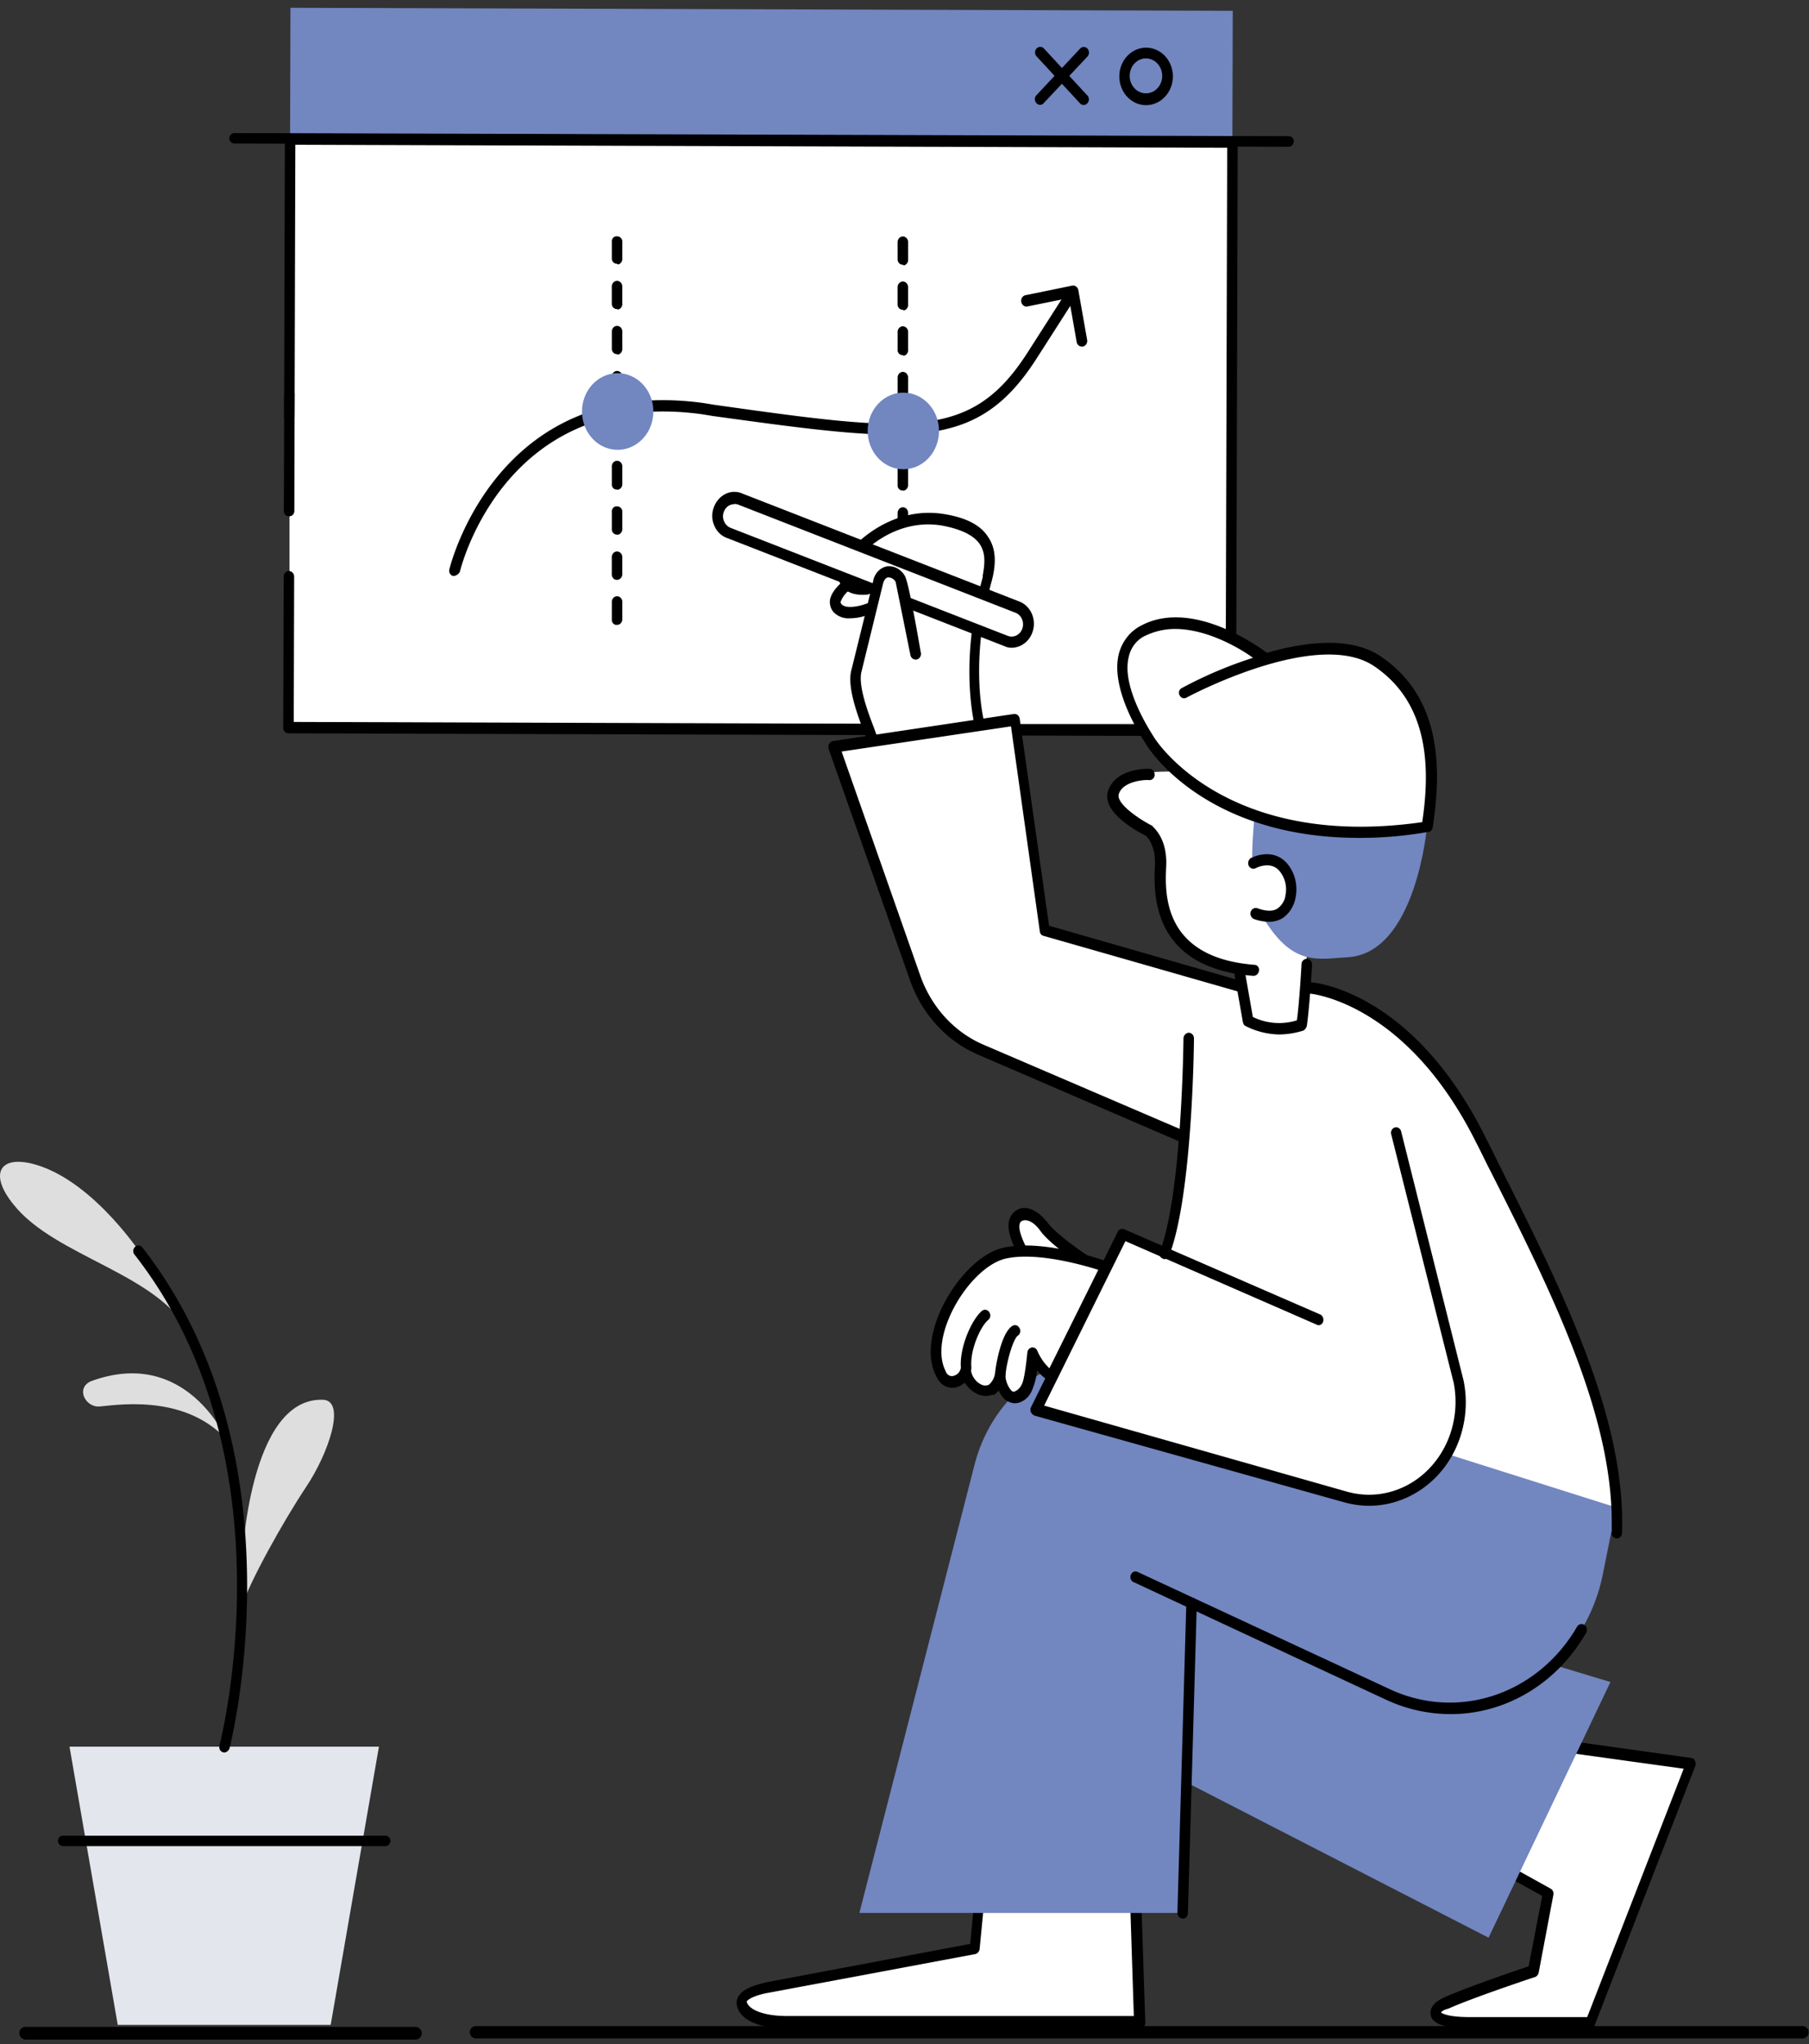 <svg xmlns="http://www.w3.org/2000/svg" viewBox="0 0 200 226" fill="none" xmlns:v="https://vecta.io/nano"><rect x="0" y="0" width="200" height="226" fill="#333333" stroke="none"/><path d="M136.185 14.98H32.004v65.066h104.181V14.98z" fill="#fff"/><path d="M32.111.862l-.04 14.507 104.181.332.04-14.507L32.111.862z" fill="#7286c0"/><g fill="#000"><path d="M136.134 81.394l-104.239-.312c-.077.005-.155-.008-.227-.038a.55.55 0 0 1-.193-.134c-.055-.059-.098-.13-.125-.207a.63.63 0 0 1-.035-.244l.047-16.7c0-.165.061-.324.17-.441a.56.56 0 0 1 .41-.183.56.56 0 0 1 .41.183c.109.117.17.276.17.441l-.047 16.065 103.02.334.182-63.82-103.026-.334-.083 30.059c0 .165-.061.324-.17.441a.56.56 0 0 1-.41.183.56.56 0 0 1-.411-.183.65.65 0 0 1-.17-.441l.088-30.666a.63.63 0 0 1 .035-.244c.028-.078.07-.149.125-.207s.121-.105.193-.134.15-.042.227-.038l104.181.334a.52.52 0 0 1 .228.038.55.55 0 0 1 .193.134.6.6 0 0 1 .125.207.65.65 0 0 1 .035.244l-.182 65.067c.005.077-.005.154-.029.226s-.062.139-.111.195-.108.1-.174.13a.49.49 0 0 1-.209.044z"/><path d="M31.957 57.086a.51.51 0 0 1-.227-.038.54.54 0 0 1-.192-.134c-.054-.059-.096-.13-.123-.208a.63.63 0 0 1-.033-.244l.036-12.804a.63.63 0 0 1 .035-.244.59.59 0 0 1 .125-.207c.055-.058.121-.105.193-.134s.15-.042.227-.038c.078-.01.158-.001.232.027s.142.074.197.134a.58.58 0 0 1 .146.462l-.031 12.832a.63.63 0 0 1-.043.237.59.59 0 0 1-.128.198.55.55 0 0 1-.191.127c-.071.028-.147.039-.223.034zM142.4 16.231l-116.413-.363a.58.58 0 0 1-.635-.578.58.58 0 0 1 .635-.578l116.47.347a.55.55 0 0 1 .228.035.56.56 0 0 1 .193.125.55.55 0 0 1 .125.193c.028.072.04.15.035.227a.6.6 0 0 1-.051.236.58.58 0 0 1-.14.197.6.6 0 0 1-.207.125.59.59 0 0 1-.24.032h0zm-27.408-4.642a.49.49 0 0 1-.222-.046.53.53 0 0 1-.183-.143c-.055-.056-.099-.124-.129-.199a.64.64 0 0 1 0-.476c.03-.075.074-.143.129-.199l4.826-5.148a.57.57 0 0 1 .187-.134c.069-.031.144-.047.22-.047a.54.54 0 0 1 .22.047.58.58 0 0 1 .187.134c.053.057.096.125.124.2s.044.155.044.236-.015.161-.044.236-.071.143-.124.2l-4.831 5.148c-.05.062-.113.11-.182.143a.49.49 0 0 1-.222.046z"/><path d="M119.801 11.606a.53.53 0 0 1-.22-.05c-.069-.032-.132-.08-.184-.139l-4.794-5.182a.61.61 0 0 1-.125-.2c-.029-.075-.044-.155-.044-.236s.015-.161.044-.236a.61.61 0 0 1 .125-.2.58.58 0 0 1 .186-.134c.07-.031.145-.047.22-.047a.55.55 0 0 1 .221.047.57.57 0 0 1 .186.134l4.795 5.187a.6.6 0 0 1 .129.198c.03.075.046.155.046.236a.63.63 0 0 1-.046.236.61.61 0 0 1-.129.198c-.051.062-.114.112-.185.144a.49.49 0 0 1-.225.045zm6.9.022a2.82 2.82 0 0 1-1.643-.542c-.485-.351-.863-.849-1.085-1.431a3.4 3.4 0 0 1-.163-1.837c.117-.616.4-1.181.816-1.624s.943-.744 1.518-.864a2.77 2.77 0 0 1 1.709.187c.54.243 1.001.652 1.325 1.176s.495 1.139.493 1.768c-.006.842-.321 1.648-.878 2.241a2.87 2.87 0 0 1-2.092.926h0zm0-5.171a1.71 1.71 0 0 0-1 .322 1.9 1.9 0 0 0-.665.865 2.07 2.07 0 0 0-.106 1.116c.069.375.239.72.49.991a1.76 1.76 0 0 0 .92.531 1.68 1.68 0 0 0 1.039-.107 1.83 1.83 0 0 0 .809-.709 2.03 2.03 0 0 0 .306-1.072c-.003-.508-.19-.995-.522-1.357s-.783-.57-1.256-.58h-.015zM50.202 63.681h-.114c-.074-.018-.143-.052-.204-.1a.58.58 0 0 1-.15-.179.62.62 0 0 1-.071-.228.63.63 0 0 1 .02-.239c.057-.189 5.183-21.531 28.113-18.369l1.156.189c21.77 3.062 28.399 3.952 34.629-5.739l4.017-6.279a.59.59 0 0 1 .371-.273.56.56 0 0 1 .443.089.63.63 0 0 1 .254.399.67.67 0 0 1-.083.475l-4.017 6.273c-6.64 10.315-13.943 9.296-35.733 6.301l-1.156-.189C55.768 42.75 50.901 62.968 50.844 63.218a.92.92 0 0 1-.272.311c-.111.08-.238.132-.371.151h0z"/><path d="M119.615 38.314a.54.54 0 0 1-.378-.133c-.107-.092-.179-.223-.203-.368l-.855-4.859-4.53.918a.55.55 0 0 1-.242.017c-.081-.012-.158-.042-.227-.088a.61.61 0 0 1-.176-.178c-.046-.072-.079-.153-.094-.239a.71.71 0 0 1 .002-.26.65.65 0 0 1 .1-.237.61.61 0 0 1 .179-.174.57.57 0 0 1 .23-.082l5.105-1.046a.55.55 0 0 1 .232-.001.56.56 0 0 1 .213.095.61.61 0 0 1 .163.177.67.67 0 0 1 .087.231l.969 5.482a.67.67 0 0 1 .001.248.66.66 0 0 1-.088.23.62.62 0 0 1-.165.175.56.56 0 0 1-.215.093h-.108zM68.219 69.091c-.078.01-.158.001-.232-.027s-.142-.074-.197-.134a.58.58 0 0 1-.146-.462v-1.859a.67.67 0 0 1 .027-.256.63.63 0 0 1 .121-.222c.054-.064.121-.115.195-.151s.154-.053.235-.053a.55.55 0 0 1 .235.053.58.58 0 0 1 .195.151c.055.065.096.14.121.222a.67.67 0 0 1 .027.256v1.87a.66.66 0 0 1-.046.236.62.62 0 0 1-.126.199.57.57 0 0 1-.188.132.54.54 0 0 1-.221.045h0zm0-4.976a.52.52 0 0 1-.228-.04.55.55 0 0 1-.193-.136.6.6 0 0 1-.125-.209c-.027-.078-.039-.161-.035-.245v-1.887a.65.65 0 0 1 .17-.441.56.56 0 0 1 .41-.182.56.56 0 0 1 .41.182.65.65 0 0 1 .17.441v1.865c.004.083-.008.165-.035.243s-.067.149-.12.21a.58.58 0 0 1-.186.143c-.07.034-.146.053-.224.055h-.016zm0-5.01a.51.51 0 0 1-.227-.038.54.54 0 0 1-.192-.135.59.59 0 0 1-.124-.208.63.63 0 0 1-.033-.244v-1.87a.6.6 0 0 1 .025-.249.58.58 0 0 1 .124-.212c.055-.06.124-.105.198-.132a.48.48 0 0 1 .232-.025c.077-.005.155.008.227.038a.55.55 0 0 1 .193.134c.055.059.097.13.125.207a.63.63 0 0 1 .035.244v1.865a.66.66 0 0 1-.157.448.57.57 0 0 1-.403.203l-.026-.028zm0-4.982c-.078.01-.158.001-.232-.027s-.142-.074-.197-.134a.58.58 0 0 1-.146-.462v-1.87a.67.67 0 0 1 .027-.256.63.63 0 0 1 .121-.222c.054-.064.121-.115.195-.151s.154-.053.235-.053a.55.55 0 0 1 .235.053.58.58 0 0 1 .195.151c.055.065.096.14.121.222a.67.67 0 0 1 .027.256v1.865c.008.164-.043.324-.144.447a.57.57 0 0 1-.395.21l-.041-.028zm0-5.01c-.078.005-.155-.008-.227-.038s-.138-.075-.193-.134-.097-.13-.125-.207a.63.63 0 0 1-.035-.244v-1.87a.65.65 0 0 1 .17-.441.56.56 0 0 1 .41-.183.56.56 0 0 1 .41.183.65.65 0 0 1 .17.441v1.87c.014.165-.033.329-.131.456a.57.57 0 0 1-.393.223l-.057-.056zm0-4.982a.51.51 0 0 1-.227-.038.54.54 0 0 1-.192-.135.6.6 0 0 1-.124-.208.63.63 0 0 1-.033-.244v-1.865a.65.65 0 0 1 .17-.441.56.56 0 0 1 .41-.183.56.56 0 0 1 .41.183.65.65 0 0 1 .17.441v1.87c.013.163-.034.325-.131.451a.57.57 0 0 1-.388.223l-.067-.056zm0-4.976c-.078.004-.155-.009-.227-.04a.55.55 0 0 1-.192-.136.6.6 0 0 1-.123-.209.63.63 0 0 1-.033-.245v-1.809a.67.67 0 0 1 .027-.256.63.63 0 0 1 .121-.222.58.58 0 0 1 .195-.151.55.55 0 0 1 .47 0 .58.58 0 0 1 .195.151.63.63 0 0 1 .121.222.67.67 0 0 1 .027.256v1.87a.65.65 0 0 1-.14.412.57.57 0 0 1-.358.211l-.083-.056zm0-4.982a.52.52 0 0 1-.228-.04.55.55 0 0 1-.193-.136.6.6 0 0 1-.125-.208c-.027-.078-.039-.161-.035-.245v-1.865a.65.65 0 0 1 .17-.441.56.56 0 0 1 .41-.183.56.56 0 0 1 .41.183.65.65 0 0 1 .17.441v1.865a.66.66 0 0 1-.114.446.58.58 0 0 1-.368.239l-.098-.056zm0-5.01a.51.51 0 0 1-.227-.037c-.072-.03-.138-.076-.192-.135a.6.6 0 0 1-.124-.208.63.63 0 0 1-.033-.244v-1.787a.6.6 0 0 1 .025-.249.58.58 0 0 1 .124-.212c.055-.06.124-.105.198-.132a.48.48 0 0 1 .232-.025c.077-.005.155.008.227.038s.138.075.193.134.097.13.125.207a.63.63 0 0 1 .035.244v1.865a.66.66 0 0 1-.133.405.58.58 0 0 1-.344.219l-.109-.084zm31.597 40.035c-.078.01-.158.001-.232-.027s-.142-.074-.197-.134a.58.58 0 0 1-.146-.462v-1.87a.67.67 0 0 1 .027-.256.63.63 0 0 1 .121-.222c.054-.064.121-.115.195-.151s.154-.053.235-.053a.55.55 0 0 1 .235.053.59.59 0 0 1 .195.151.65.65 0 0 1 .121.222.67.67 0 0 1 .027.256v1.865c.001.082-.014.164-.043.24a.61.61 0 0 1-.125.204.59.59 0 0 1-.189.137.54.54 0 0 1-.223.048h0zm0-5.01c-.077.005-.155-.008-.227-.038s-.138-.075-.193-.134-.097-.13-.125-.207a.63.63 0 0 1-.035-.244v-1.87a.6.6 0 0 1 .025-.249.58.58 0 0 1 .124-.212c.055-.06.124-.105.198-.132a.48.48 0 0 1 .232-.025.52.52 0 0 1 .227.037.54.54 0 0 1 .193.134.59.59 0 0 1 .125.207.63.63 0 0 1 .035.244v1.865c.004.083-.008.165-.035.243s-.067.149-.12.21a.59.59 0 0 1-.186.143.55.55 0 0 1-.224.055l-.016-.028zm0-4.982a.51.51 0 0 1-.227-.038.54.54 0 0 1-.192-.134.59.59 0 0 1-.124-.208.63.63 0 0 1-.033-.244v-1.87a.65.65 0 0 1 .17-.441.56.56 0 0 1 .41-.183.56.56 0 0 1 .41.183.65.65 0 0 1 .17.441v1.87a.66.66 0 0 1-.156.448.57.57 0 0 1-.404.203l-.026-.028zm0-4.982c-.078.01-.158.001-.232-.027s-.142-.074-.197-.134a.58.58 0 0 1-.146-.462v-1.87a.64.64 0 0 1 .187-.402.56.56 0 0 1 .391-.162.56.56 0 0 1 .391.162.64.64 0 0 1 .187.402v1.87a.65.65 0 0 1-.146.444.57.57 0 0 1-.393.208l-.041-.028zm0-5.01c-.077.005-.155-.008-.227-.038s-.138-.075-.193-.134-.097-.13-.125-.207a.63.63 0 0 1-.035-.244v-1.865a.65.65 0 0 1 .17-.441.56.56 0 0 1 .41-.183.56.56 0 0 1 .41.183.65.65 0 0 1 .17.441v1.87c.007.081-.001.163-.023.241a.62.62 0 0 1-.108.213.58.58 0 0 1-.176.152c-.068.038-.141.061-.216.068l-.057-.056zm0-4.977a.52.52 0 0 1-.226-.041c-.072-.031-.137-.077-.191-.136a.6.6 0 0 1-.123-.208.65.65 0 0 1-.035-.243v-1.865a.65.65 0 0 1 .17-.441.56.56 0 0 1 .41-.183.56.56 0 0 1 .41.183.65.65 0 0 1 .17.441v1.87a.66.66 0 0 1-.13.453c-.097.127-.236.208-.388.226l-.067-.056zm0-4.982c-.078.01-.158.001-.232-.027s-.142-.074-.197-.134a.58.58 0 0 1-.146-.462v-1.87a.67.67 0 0 1 .027-.256.63.63 0 0 1 .121-.222c.054-.064.121-.116.195-.151a.55.55 0 0 1 .47 0 .59.59 0 0 1 .195.151.65.65 0 0 1 .121.222.67.67 0 0 1 .027.256v1.865a.67.67 0 0 1-.012.244.65.65 0 0 1-.099.221.61.61 0 0 1-.171.163.55.55 0 0 1-.216.079l-.083-.078zm0-5.01c-.077.005-.155-.008-.227-.038s-.138-.075-.193-.134-.097-.13-.125-.207a.63.63 0 0 1-.035-.244v-1.87a.65.65 0 0 1 .17-.441.56.56 0 0 1 .41-.183.56.56 0 0 1 .41.183.65.65 0 0 1 .17.441v1.865a.66.66 0 0 1-.106.46c-.09.132-.225.221-.376.247l-.099-.078zm0-4.982a.51.51 0 0 1-.227-.038.54.54 0 0 1-.192-.134.59.59 0 0 1-.124-.208.63.63 0 0 1-.033-.244v-1.87a.65.65 0 0 1 .17-.441.56.56 0 0 1 .41-.183.56.56 0 0 1 .41.183c.109.117.17.275.17.441v1.987c-.005.142-.055.278-.141.385a.57.57 0 0 1-.336.205l-.109-.084z"/></g><path d="M72.181 46.191c.355-2.308-1.099-4.489-3.248-4.871s-4.18 1.18-4.535 3.488 1.099 4.489 3.248 4.871 4.18-1.18 4.535-3.488zm31.634 1.471c.007-2.34-1.754-4.242-3.932-4.249s-3.95 1.884-3.956 4.224 1.754 4.242 3.933 4.249 3.95-1.884 3.956-4.224z" fill="#7286c0"/><path d="M104.941 72.844s-2.431-3.797-5.504-1.497-2.897 10.577-2.897 10.577l11.822-1.742-3.421-7.337zm8.117 65.502s-1.156-1.993-.928-3.179c.291-1.303 1.975-1.303 3.307.557 1.037 1.431 4.292 3.613 4.292 3.613-.44.62-1.029 1.099-1.705 1.385a3.71 3.71 0 0 1-2.125.235c-2.608-.312-2.841-2.611-2.841-2.611z" fill="#fff"/><path d="M116.48 141.585a2.08 2.08 0 0 1-.638-.066c-2.317-.312-3.188-1.993-3.359-2.984-.29-.501-1.218-2.305-.927-3.552.078-.33.238-.631.462-.872a1.74 1.74 0 0 1 .813-.497c.984-.251 2.14.434 3.068 1.67s4.147 3.423 4.178 3.423a.92.92 0 0 1 .29.373.77.77 0 0 1-.057.501c-.449.632-1.029 1.142-1.694 1.49a4.47 4.47 0 0 1-2.136.514h0zm-2.83-3.301c0 .062.29 1.804 2.379 2.054a3.52 3.52 0 0 0 1.533-.113c.498-.15.963-.409 1.364-.761-.985-.684-3.074-2.226-3.882-3.34-.7-.996-1.451-1.308-1.913-1.18-.102.017-.197.067-.271.145s-.122.18-.138.289c-.171.685.518 2.116.814 2.678.046.039.046.1.114.228z" fill="#000"/><g fill="#fff"><path d="M110.508 152.418c-.347.869-1.099 1.554-2.146 1.114-.391-.162-.736-.431-1-.781a2.66 2.66 0 0 1-.503-1.212l-.119.25c-.461.874-1.856 1.492-2.592.062-2.379-4.047 2.664-12.392 7.013-13.388s11.191 1.497 11.191 1.497l-5.971 12.141c-1.219-.434-2.074-2.494-2.074-2.494s-.228 3.056-.694 3.864-1.275 1.369-2.027.684-.871-2.176-.871-2.176l-.207.439zm20.245-26.714l-22.391-9.647c-1.663-.706-3.169-1.781-4.419-3.155a13.82 13.82 0 0 1-2.837-4.816l-8.988-25.528 20.002-2.989 3.307 23.285 21.857 6.29h7.479s10.958.746 18.955 16.872c7.132 14.384 15.55 29.886 15.031 43.463L125.7 159.142l3.073-20.546c1.099-2.867 1.737-7.659 2.141-12.207l-.161-.685z"/><path d="M144.427 106.344l-.581 6.724c-1.94.719-4.066.585-5.914-.373l-.959-5.605v-.19c-9.163-1.43-8.873-8.528-8.697-11.327.114-2.928-1.275-3.896-1.275-3.896s-4.696-2.305-3.944-4.359 3.944-1.932 3.944-1.932l1.389-.061 17.566-.373-1.529 21.392z"/><path d="M139.731 72.733s-7.712-5.979-13.336-2.989.731 12.191.731 12.191 7.826 12.954 30.611 9.525c.871-5.789 1.218-13.761-5.504-18.303-2.903-1.993-7.308-1.559-11.367-.501l-1.135.078zm25.973 133.541l5.39 3.051-1.622 8.594s-6.961 2.305-9.625 3.546c-1.856.813-1.913 2.182 2.55 2.182h13.393l11.134-28.639-15.887-2.227-5.333 13.493z"/></g><path d="M175.847 224.27h-13.393c-2.721 0-4.115-.501-4.286-1.497-.063-.435 0-1.242 1.503-1.926 2.379-1.064 7.945-2.989 9.329-3.429l1.509-7.793-5.044-2.783a.61.61 0 0 1-.299-.343c-.054-.152-.051-.32.009-.47l5.334-13.509a.58.58 0 0 1 .23-.294c.105-.067.229-.095.35-.079l15.886 2.227c.089.001.176.032.248.087s.127.134.157.224c.05.081.082.174.092.271s-.002.195-.035.286l-11.123 28.655c0 .184-.233.373-.467.373zm-16.524-1.742c.177.122.871.495 3.11.495h13.046l10.667-27.458-14.704-2.037-4.924 12.563 4.929 2.738a.61.61 0 0 1 .252.29c.052.124.066.262.038.395l-1.622 8.588c-.024.114-.074.219-.146.307a.64.64 0 0 1-.264.194c-.057 0-6.956 2.305-9.563 3.485-.528.128-.762.312-.819.44z" fill="#000"/><path d="M125.467 207.955l.518 15.693h-38.9c-2.84 0-4.81-.746-5.043-2.055s2.783-1.742 2.783-1.742l22.956-4.297.813-8.406 16.872.807z" fill="#fff"/><path d="M125.99 224.271H87.085c-3.245 0-5.277-.935-5.624-2.555-.034-.184-.031-.374.009-.556s.117-.354.224-.502c.638-.996 2.669-1.369 3.074-1.491l22.495-4.236.752-7.91c.021-.151.091-.289.197-.39a.59.59 0 0 1 .383-.167l16.929.869a.6.6 0 0 1 .399.194.69.69 0 0 1 .181.429l.518 15.691a.59.59 0 0 1-.042.239c-.031.075-.076.142-.134.196-.166.061-.285.189-.456.189zm-16.928-16.565l-.757 7.792a.68.68 0 0 1-.151.355.61.61 0 0 1-.31.202l-22.961 4.297c-.751.123-2.027.501-2.317.935-.057.062 0 .062 0 .062.171.745 1.622 1.558 4.463 1.558h38.325l-.467-14.444-15.824-.757z" fill="#000"/><g fill="#7286c0"><path d="M136.019 173.275l42.03 12.703-13.476 28.268-44.813-23.04 2.55-19.801 13.709 1.87z"/><path d="M178.688 166.675l-51.562-16.31c-1.976-.625-4.047-.822-6.094-.579s-4.029.918-5.83 1.99-3.387 2.516-4.665 4.251-2.22 3.725-2.776 5.855l-12.75 49.625h35.743l.985-34.245 21.8 9.959a16.25 16.25 0 0 0 7.4 1.472c2.538-.099 5.024-.797 7.282-2.045s4.232-3.015 5.782-5.175 2.638-4.66 3.187-7.323l1.498-7.475z"/></g><path d="M160.371 189.524c-2.433-.001-4.84-.533-7.075-1.564l-28.062-13.075c-.114-.08-.199-.202-.237-.344a.66.66 0 0 1 .027-.427c.057-.134.156-.242.28-.305s.265-.076.397-.037l27.989 13.014c3.655 1.7 7.757 1.93 11.557.65s7.044-3.987 9.139-7.625c.091-.126.222-.21.368-.237a.55.55 0 0 1 .42.091.64.64 0 0 1 .252.373c.037.154.02.317-.05.458-1.569 2.761-3.774 5.042-6.402 6.624s-5.591 2.409-8.603 2.404h0z" fill="#000"/><path d="M93.694 64.622s-2.141 1.498-1.156 2.617 3.711 0 3.711 0 2.783-.935 3.421-2.227-3.25-2.506-5.976-.39z" fill="#fff"/><path d="M93.953 68.363c-.328.025-.656-.023-.966-.141s-.593-.303-.833-.544a1.7 1.7 0 0 1-.322-.579c-.07-.214-.098-.442-.083-.668.119-1.113 1.394-2.115 1.622-2.304 2.322-1.804 5.396-1.492 6.438-.501a1.3 1.3 0 0 1 .45.742 1.37 1.37 0 0 1-.103.878c-.751 1.559-3.478 2.494-3.768 2.555a5.7 5.7 0 0 1-2.436.562h0zm3.25-4.297c-1.112.008-2.196.377-3.11 1.058h0a2.92 2.92 0 0 0-1.161 1.431c0 .061 0 .128.114.251.466.557 2.073.25 3.074-.189.985-.312 2.726-1.113 3.11-1.993 0-.061-.114-.245-.638-.434a9.11 9.11 0 0 0-1.415-.123h.026z" fill="#000"/><path d="M108.362 80.131s-1.793-6.725.871-16.143c.29-1.932 1.104-5.483-5.1-6.413s-10.263 4.231-10.667 5.166c-.581 1.247.114 2.739 2.431 2.488" fill="#fff"/><path d="M108.363 80.749c-.124-.011-.243-.057-.345-.133a.75.75 0 0 1-.236-.301c-.057-.312-1.793-6.975.871-16.5v-.189c.176-1.058.409-2.366-.347-3.485-.695-.996-2.146-1.67-4.292-2.054-5.909-.874-9.796 4.108-10.086 4.854a1.14 1.14 0 0 0-.13.532c0 .186.045.369.13.532.29.434.985.618 1.856.495a.51.51 0 0 1 .23.012.54.54 0 0 1 .205.112c.06.053.109.118.144.193s.055.156.058.239a.66.66 0 0 1-.02.243c-.022.079-.057.152-.106.216s-.108.117-.175.155-.142.063-.218.07c-1.793.184-2.592-.557-2.897-.996-.204-.352-.322-.753-.342-1.167a2.6 2.6 0 0 1 .228-1.199c.637-1.431 5.043-6.474 11.304-5.567 2.493.373 4.173 1.186 5.044 2.555 1.036 1.492.756 3.301.518 4.42l-.057.189v.061c-2.592 9.152-.928 15.754-.871 15.815a.64.64 0 0 1 .018.239.62.62 0 0 1-.071.227.59.59 0 0 1-.149.179c-.06.048-.129.082-.202.101.041.15 0 .15-.062.15z" fill="#000"/><path d="M111.202 70.852L80.534 58.961c-.23-.087-.442-.224-.622-.4s-.326-.39-.429-.629-.159-.496-.168-.758.033-.523.12-.768h0c.08-.248.206-.475.37-.67s.362-.352.584-.462.461-.172.705-.182a1.71 1.71 0 0 1 .715.128l30.674 11.947c.23.087.442.224.622.4s.326.39.429.629a2.09 2.09 0 0 1 .167.758c.009.262-.032.523-.12.768h0c-.177.488-.526.88-.972 1.092a1.73 1.73 0 0 1-1.407.038h0z" fill="#fff"/><path d="M111.84 71.62a1.77 1.77 0 0 1-.808-.184L80.363 59.479c-.308-.111-.592-.291-.832-.526a2.51 2.51 0 0 1-.562-.843 2.62 2.62 0 0 1-.224-.99c-.01-.343.047-.685.167-1.003.228-.657.686-1.192 1.275-1.492a2.19 2.19 0 0 1 .921-.242c.319-.012.637.048.934.175l30.669 11.957c.604.237 1.096.722 1.368 1.348a2.79 2.79 0 0 1 .083 1.992c-.171.515-.485.961-.901 1.277s-.912.486-1.421.488h0zM81.172 55.744c-.178.011-.353.053-.518.123-.295.152-.524.422-.638.752-.064.17-.092.353-.082.536a1.31 1.31 0 0 0 .139.522 1.27 1.27 0 0 0 .695.685l30.669 11.952c.312.113.654.091.951-.062s.528-.425.641-.757a1.45 1.45 0 0 0-.033-1.023 1.31 1.31 0 0 0-.688-.708L81.638 55.805c-.15-.058-.308-.086-.467-.084v.022z" fill="#000"/><path d="M157.757 91.458s-1.218 14.012-8.811 14.385c-3.302.189-6.085 1.057-9.392-4.543 1.451-.067 3.244-.128 3.187-2.867s-2.026-3.858-4.229-2.928c-.233-.618.171-5.227.171-5.227s7.308 2.8 19.074 1.18z" fill="#7286c0"/><g fill="#000"><path d="M138.57 107.898c-11.403-.869-11.014-9.342-10.884-12.142.114-2.227-.814-3.173-.985-3.34-.985-.495-5.1-2.678-4.147-5.105s4.344-2.305 4.52-2.305a.56.56 0 0 1 .411.183.65.65 0 0 1 .17.441.65.65 0 0 1-.035.244.6.6 0 0 1-.125.207.55.55 0 0 1-.193.134c-.073.03-.15.042-.228.038-.751-.061-2.897.184-3.364 1.492-.404.996 1.975 2.678 3.654 3.552.057 0 .057 0 .057.061s1.685 1.247 1.509 4.481c-.114 2.739-.519 10.02 9.739 10.838.079-.002.158.015.23.051s.136.089.186.155a.58.58 0 0 1 .103.227c.018.083.017.169-.001.252a.67.67 0 0 1-.217.389c-.113.098-.254.15-.4.146h0z"/><path d="M141.41 114.377c-1.285-.023-2.551-.342-3.711-.936-.171-.061-.233-.25-.29-.439l-.985-5.6c-.031-.166 0-.338.087-.478s.223-.238.377-.271.314 0 .444.094a.64.64 0 0 1 .253.404l.928 5.294a6.65 6.65 0 0 0 4.867.373c.29-2.054.518-6.229.518-6.29.027-.155.108-.293.225-.387a.56.56 0 0 1 .41-.122c.146.016.281.091.378.208a.66.66 0 0 1 .148.429c0 .183-.29 4.854-.581 6.785-.062.202-.184.376-.347.496-.883.285-1.799.433-2.721.44h0zm-1.161-12.453c-.552-.02-1.098-.125-1.622-.312-.144-.062-.26-.181-.324-.332a.7.7 0 0 1-.024-.48.63.63 0 0 1 .307-.348c.14-.069.299-.078.445-.025.871.311 1.627.373 2.146.061a2.05 2.05 0 0 0 .594-.583 2.23 2.23 0 0 0 .334-.787v-.061a3.26 3.26 0 0 0-.004-1.454c-.112-.477-.329-.918-.634-1.285-.985-1.186-2.55-.373-2.664-.312-.139.064-.296.068-.438.009a.6.6 0 0 1-.319-.321.7.7 0 0 1-.022-.45.65.65 0 0 1 .255-.357c.114-.067 2.379-1.247 4.002.557a4.39 4.39 0 0 1 .924 1.837c.162.685.163 1.402.004 2.088-.096.448-.273.871-.523 1.245a3.35 3.35 0 0 1-.929.932 3.01 3.01 0 0 1-1.508.378z"/><path d="M150.279 92.644c-17.105 0-23.325-9.903-23.594-10.398-.114-.189-3.945-5.728-3.017-9.836a5.08 5.08 0 0 1 .909-1.92 4.65 4.65 0 0 1 1.584-1.32c5.857-3.117 13.508 2.739 13.922 3.006 4.349-1.247 9.273-1.804 12.523.373 7.07 4.731 6.665 13.076 5.795 18.926-.057.25-.228.501-.462.501a43.51 43.51 0 0 1-7.66.668h0zm-20.35-23.101c-1.137-.004-2.262.251-3.301.746-.47.214-.884.547-1.207.971a3.5 3.5 0 0 0-.649 1.462c-.814 3.546 2.841 8.778 2.841 8.84.114.184 7.826 12.452 29.627 9.341.808-5.483.984-13.015-5.334-17.256s-20.639 3.429-20.733 3.49a.52.52 0 0 1-.424.043.54.54 0 0 1-.191-.111c-.056-.05-.102-.112-.136-.182a.57.57 0 0 1-.075-.224.59.59 0 0 1 .019-.237c.022-.077.059-.147.109-.207a.53.53 0 0 1 .18-.139 46.1 46.1 0 0 1 7.873-3.346c-1.524-1.113-5.121-3.19-8.599-3.19h0zm48.815 100.555c-.152 0-.299-.065-.406-.181a.64.64 0 0 1-.169-.437c.461-12.391-6.494-26.341-13.279-39.79-.581-1.114-1.099-2.227-1.679-3.34-7.775-15.626-18.38-16.5-18.494-16.5a.54.54 0 0 1-.236-.055.59.59 0 0 1-.195-.153.64.64 0 0 1-.121-.224.68.68 0 0 1-.026-.258.66.66 0 0 1 .072-.247c.04-.077.094-.143.16-.195s.139-.09.219-.109a.53.53 0 0 1 .241-.005c.461 0 11.362.935 19.421 17.184.581 1.113 1.104 2.226 1.68 3.367 6.841 13.633 13.859 27.705 13.393 40.408a.62.62 0 0 1-.195.387c-.107.099-.244.152-.386.148h0zm-47.99-43.77c-.082.009-.164-.013-.233-.061l-22.376-9.653c-1.724-.736-3.286-1.85-4.585-3.272a14.48 14.48 0 0 1-2.962-4.984l-8.987-25.551a.66.66 0 0 1-.034-.286.64.64 0 0 1 .091-.271c.092-.157.237-.269.404-.312l20.023-2.995c.145-.02.293.021.411.114s.199.231.226.387l3.25 22.913 21.448 6.162c.143.047.264.149.34.287a.68.68 0 0 1 .069.459.61.61 0 0 1-.094.219c-.045.066-.102.121-.168.162a.53.53 0 0 1-.213.077c-.075.011-.152.004-.224-.018l-21.77-6.23c-.108-.024-.207-.086-.28-.175s-.119-.201-.129-.32l-3.188-22.668-18.726 2.783 8.698 24.777c.602 1.708 1.525 3.264 2.712 4.571s2.612 2.338 4.187 3.028l22.334 9.586a.63.63 0 0 1 .324.332c.064.151.073.323.023.48-.048.124-.127.232-.227.312a.67.67 0 0 1-.343.145h0z"/></g><path d="M154.399 125.269l6.899 27.522a11.69 11.69 0 0 1-.261 5.442 11.06 11.06 0 0 1-2.678 4.629c-1.242 1.275-2.765 2.191-4.427 2.662a9.49 9.49 0 0 1-5.074.032l-34.266-9.592 9.568-19.361 21.624 9.402" fill="#fff"/><g fill="#000"><path d="M151.383 166.491a10.49 10.49 0 0 1-2.727-.373l-34.26-9.592c-.174-.067-.319-.2-.41-.373-.041-.086-.063-.181-.063-.278s.022-.192.063-.278l9.568-19.361c.062-.148.175-.264.316-.323a.54.54 0 0 1 .436.011l21.624 9.402c.144.06.261.178.327.328s.075.322.026.479a.58.58 0 0 1-.117.214.52.52 0 0 1-.192.138c-.073.03-.151.042-.228.035s-.153-.032-.22-.075l-21.101-9.213-8.987 18.181 33.509 9.524c1.575.441 3.23.443 4.806.005s3.023-1.301 4.202-2.508 2.052-2.716 2.535-4.386a11.01 11.01 0 0 0 .228-5.157l-6.899-27.432c-.026-.08-.037-.164-.031-.249a.67.67 0 0 1 .064-.241c.037-.075.088-.141.15-.193s.133-.091.209-.113a.54.54 0 0 1 .233-.013c.078.013.153.043.219.089s.123.105.167.176.074.149.088.232l6.898 27.522a12.19 12.19 0 0 1-.243 5.791c-.545 1.876-1.532 3.569-2.866 4.913-1.987 1.996-4.604 3.11-7.324 3.118h0z"/><path d="M112.194 155.157c-.401-.021-.786-.173-1.104-.434-.928-.812-1.037-2.432-1.099-2.616-.005-.162.045-.32.14-.446s.229-.211.378-.239a.66.66 0 0 1 .406.163.74.74 0 0 1 .232.394h0a2.84 2.84 0 0 0 .637 1.742c.176.184.347.184.41.123a1.44 1.44 0 0 0 .751-.746c.29-.434.518-2.366.638-3.552a.64.64 0 0 1 .153-.368.57.57 0 0 1 .332-.188.54.54 0 0 1 .369.072c.112.067.2.173.25.301.314.734.768 1.39 1.332 1.926l5.406-10.888c-1.799-.557-6.842-1.993-10.206-1.247-2.317.501-5.1 3.49-6.432 6.913-.871 2.227-.928 4.236-.233 5.539a.78.78 0 0 0 .137.273c.062.08.139.145.226.192s.182.074.279.08a.66.66 0 0 0 .285-.044 1.02 1.02 0 0 0 .494-.32c.133-.155.222-.347.258-.554-.171-2.227 1.161-5.288 2.322-6.285.06-.051.128-.089.202-.111s.151-.027.227-.015a.54.54 0 0 1 .214.082c.065.043.122.1.166.167s.083.139.103.218a.63.63 0 0 1 .015.245c-.011.082-.037.161-.077.231a.6.6 0 0 1-.155.18c-.871.746-2.027 3.34-1.856 5.227-.006.495-.16.975-.441 1.368a2.15 2.15 0 0 1-1.114.814c-.433.144-.899.115-1.314-.08s-.751-.544-.946-.983c-.928-1.615-.928-3.98.114-6.68 1.275-3.301 4.235-6.975 7.257-7.66 4.467-.996 11.19 1.431 11.48 1.553.083.027.158.076.219.142s.105.148.129.237a.74.74 0 0 1 0 .495l-5.914 12.08a.68.68 0 0 1-.302.273.62.62 0 0 1-.393.038c-.584-.287-1.1-.713-1.508-1.246-.082.822-.297 1.623-.638 2.365-.156.32-.376.598-.645.814a2.17 2.17 0 0 1-.91.433l-.274.022zm16.58-15.938a.31.31 0 0 1-.234-.066.53.53 0 0 1-.197-.126.56.56 0 0 1-.127-.204c-.028-.077-.039-.16-.033-.243a.6.6 0 0 1 .067-.235c2.436-6.412 2.592-23.351 2.592-23.535.009-.162.074-.314.181-.429a.6.6 0 0 1 .399-.194h0a.56.56 0 0 1 .411.182.65.65 0 0 1 .17.441c0 .685-.177 17.373-2.727 23.97-.024.123-.088.234-.179.314s-.206.124-.323.125z"/></g><path d="M96.477 81.935c.119-.434-2.431-5.478-1.793-7.844s1.913-8.038 2.379-9.775 2.032-1.186 2.493-.312 1.685 8.217 1.685 8.217" fill="#fff"/><path d="M96.478 82.558h-.114a.56.56 0 0 1-.343-.218c-.086-.115-.13-.259-.124-.406-.113-.362-.248-.715-.404-1.058-.695-1.87-1.913-5.043-1.332-6.914l1.508-6.123.871-3.613c.075-.407.264-.78.542-1.069a1.85 1.85 0 0 1 1.013-.546c.393-.035.787.052 1.136.249a2.15 2.15 0 0 1 .834.865c.461.935 1.508 7.159 1.736 8.406a.7.7 0 0 1 .015.258.68.68 0 0 1-.082.242.63.63 0 0 1-.165.187.57.57 0 0 1-.221.101.55.55 0 0 1-.24-.002.56.56 0 0 1-.22-.104.61.61 0 0 1-.163-.189c-.042-.074-.069-.157-.08-.243l-1.622-8.033a.97.97 0 0 0-.344-.368c-.143-.088-.305-.134-.47-.133-.233 0-.467.251-.581.685l-.871 3.552-1.508 6.162c-.404 1.498.7 4.487 1.337 6.123.404 1.113.518 1.436.461 1.67a.62.62 0 0 1-.194.374.54.54 0 0 1-.376.143h0zm12.506 71.791a2.72 2.72 0 0 1-.865-.189c-.478-.21-.901-.54-1.234-.963a3.55 3.55 0 0 1-.684-1.464c-.003-.157.05-.31.147-.428s.233-.192.379-.208.292.027.409.121.198.232.226.387c.069.331.211.639.413.899s.458.465.748.599a.99.99 0 0 0 .407.089.99.99 0 0 0 .407-.089c.201-.175.366-.392.486-.638s.19-.516.208-.793c.057-.623.638-4.236 1.856-5.043.063-.048.135-.081.211-.098a.54.54 0 0 1 .23.001c.076.017.148.051.211.099s.116.11.156.182.076.146.092.228a.65.65 0 0 1-.001.249.63.63 0 0 1-.093.227c-.045.068-.102.126-.169.17-.518.373-1.218 2.861-1.337 4.169a3.31 3.31 0 0 1-.386 1.339c-.221.409-.525.76-.889 1.026-.156-.061-.503.128-.928.128zm21.769 57.781a.56.56 0 0 1-.41-.183c-.109-.117-.17-.275-.17-.441l.985-34.244a.65.65 0 0 1 .17-.441.56.56 0 0 1 .41-.182.56.56 0 0 1 .411.182.65.65 0 0 1 .17.441l-.985 34.244c.004.084-.008.167-.035.245s-.07.148-.125.207a.54.54 0 0 1-.193.134.51.51 0 0 1-.228.038h0z" fill="#000"/><path d="M21.078 147.614c-3.535-6.853-14.959-8.595-19.592-14.445-2.783-3.423-1.508-5.605 2.592-4.358 6.494 1.992 11.771 10.208 11.771 10.208s2.623 3.852 5.23 8.595zm-10.2 7.905c-1.451 0-2.493-1.993-.871-2.783 10.553-3.925 15.031 6.413 15.031 6.413-4.831-5.244-12.714-3.691-14.16-3.63zm15.881 22.044c.814-2.617 4.582-9.402 7.075-13.138s4.406-9.402 1.97-9.653c-8.345-.434-9.045 17.937-9.045 17.937v4.854z" fill="#dedede"/><path d="M7.685 193.127h34.209l-5.334 30.76H13.018l-5.333-30.76z" fill="#e3e6ed"/><path d="M6.41 203.549a.55.55 0 0 1 .035-.228.56.56 0 0 1 .318-.318.55.55 0 0 1 .227-.035h35.541a.58.58 0 0 1 .445.149.56.56 0 0 1 .14.194.58.58 0 0 1 0 .47c-.033.074-.08.14-.14.194a.58.58 0 0 1-.207.122c-.077.025-.158.035-.238.027H7.048c-.08.006-.161-.004-.237-.03a.59.59 0 0 1-.206-.12c-.06-.054-.108-.12-.141-.193a.59.59 0 0 1-.054-.232zm-4.271 21.266a.67.67 0 0 1 .043-.276.66.66 0 0 1 .152-.234c.067-.067.146-.119.234-.152s.182-.048.276-.043h43.02a.69.69 0 0 1 .288.035c.093.032.177.082.249.148s.129.146.169.235.06.186.06.284-.02.194-.06.284-.097.169-.169.235a.7.7 0 0 1-.537.183H2.895a.71.71 0 0 1-.281-.043.73.73 0 0 1-.41-.379.73.73 0 0 1-.066-.277h0zm22.536-31.064c-.074-.017-.144-.051-.205-.098a.57.57 0 0 1-.151-.179.62.62 0 0 1-.072-.228.63.63 0 0 1 .019-.241c.062-.311 8.236-31.819-9.449-54.359-.071-.126-.097-.275-.075-.42a.63.63 0 0 1 .198-.372.55.55 0 0 1 .375-.145.56.56 0 0 1 .373.152c18.032 23.036 9.739 55.167 9.682 55.478-.051.122-.132.227-.234.303a.66.66 0 0 1-.346.131l-.114-.022zm174.547 31.633H52.684a.68.68 0 0 1-.686-.406.69.69 0 0 1-.058-.276c0-.095.02-.188.058-.275a.68.68 0 0 1 .685-.406h146.538a.68.68 0 0 1 .28.034c.09.03.172.079.242.143a.68.68 0 0 1 .164.229.69.69 0 0 1 .058.275.69.69 0 0 1-.058.276.68.68 0 0 1-.164.229c-.07.064-.152.113-.242.143a.68.68 0 0 1-.28.034h0z" fill="#000"/></svg>